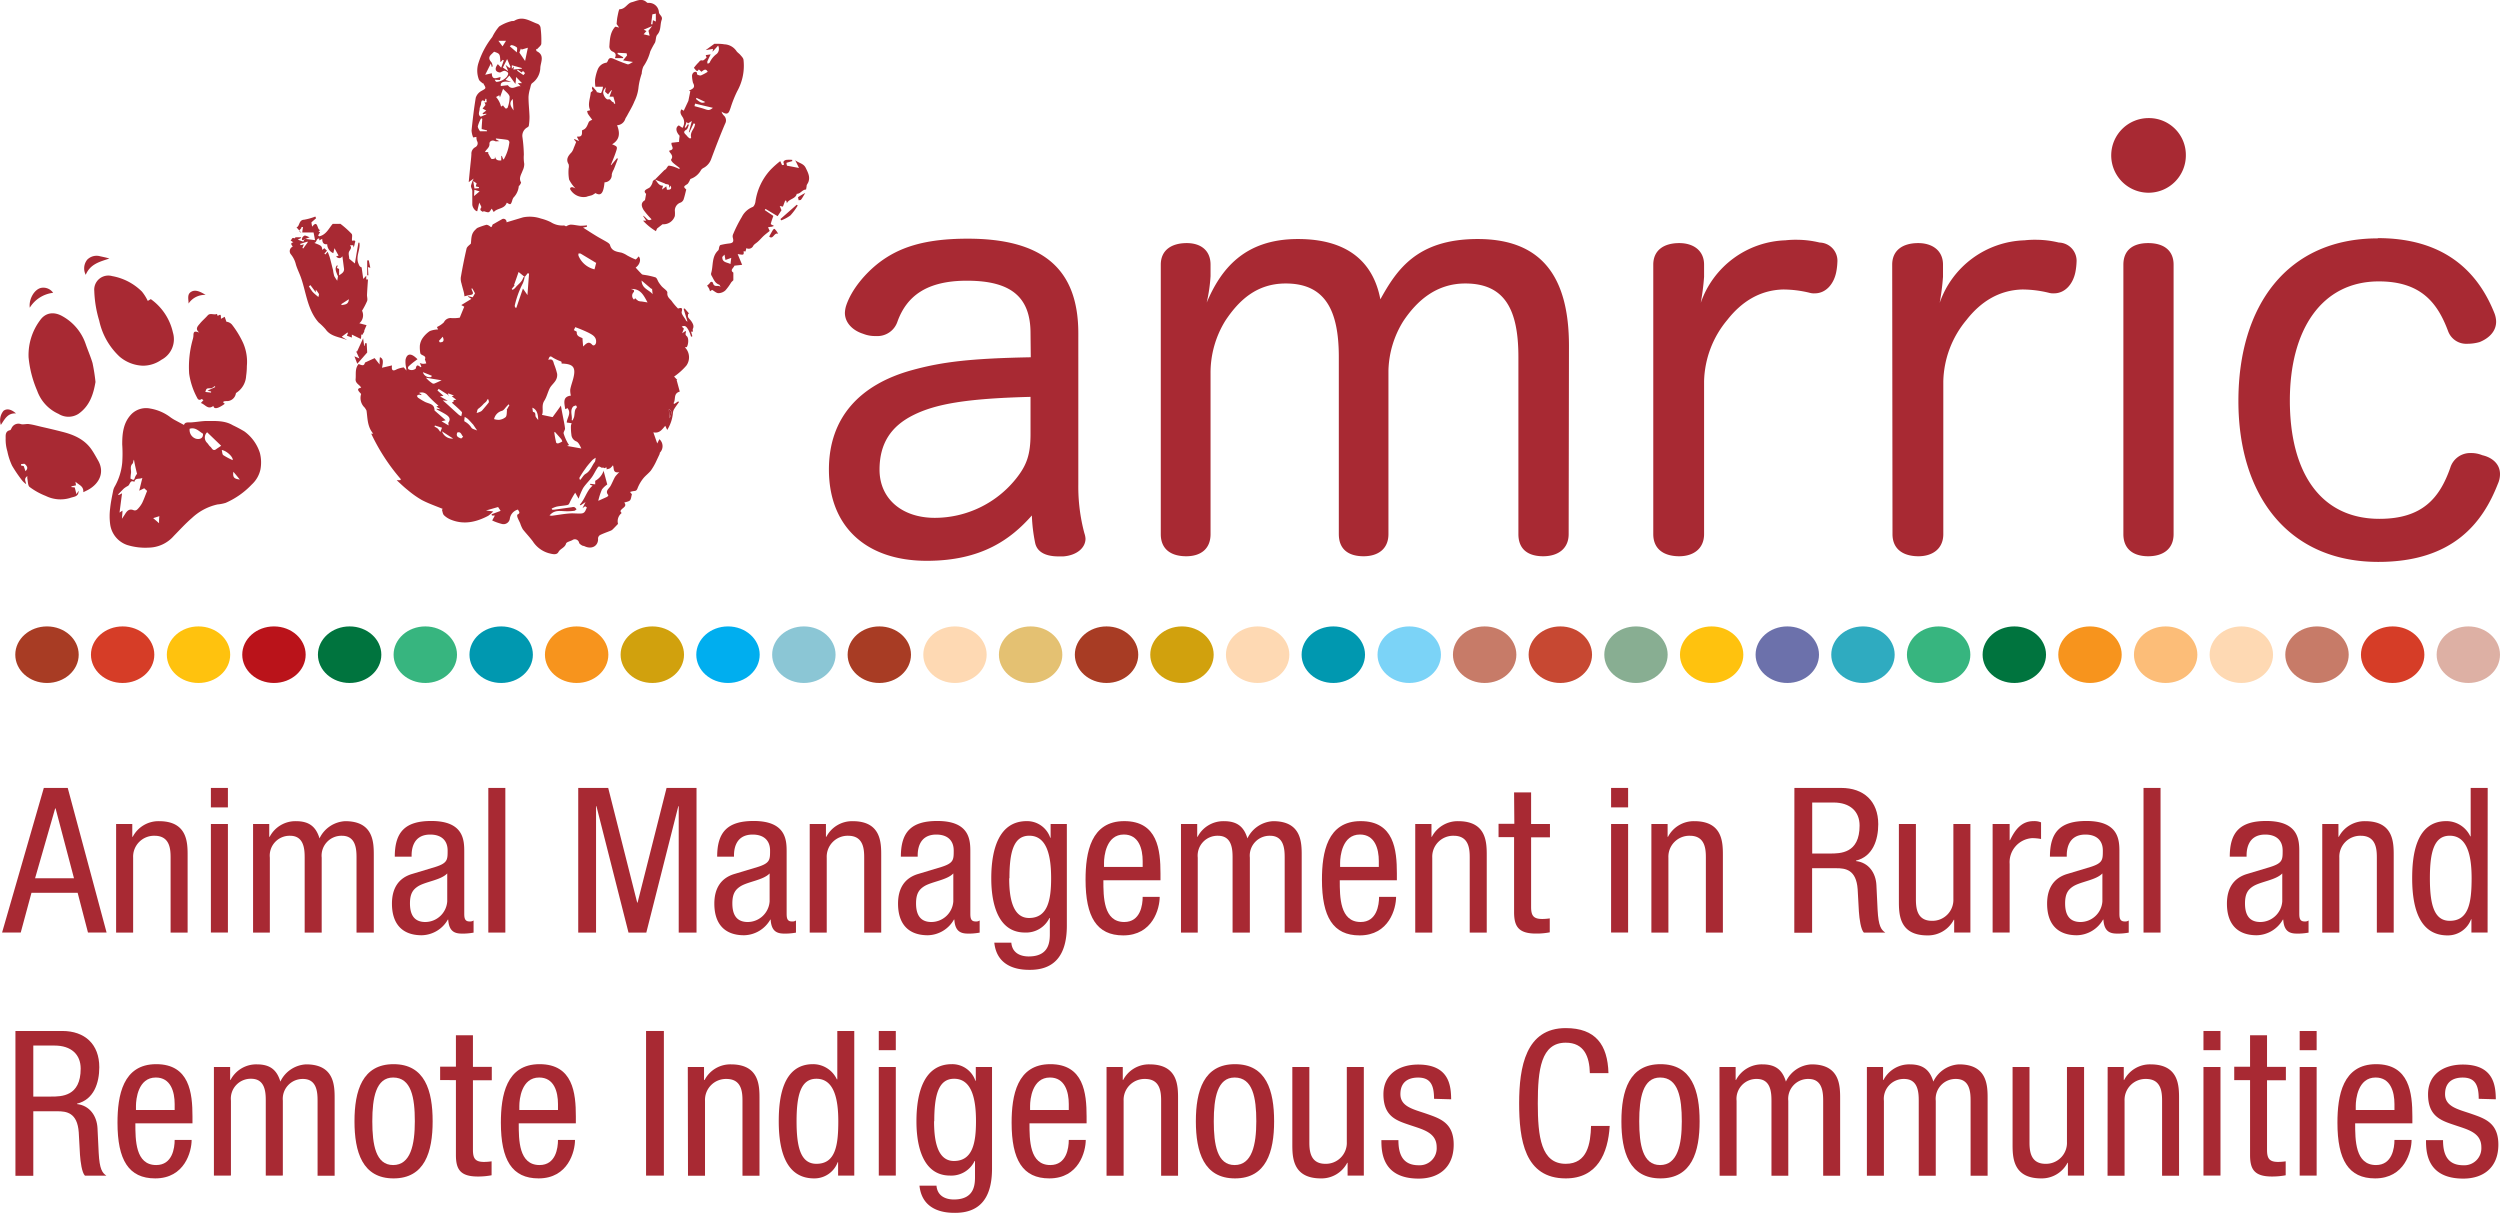 <?xml version="1.0" encoding="UTF-8"?> <svg xmlns="http://www.w3.org/2000/svg" xmlns:xlink="http://www.w3.org/1999/xlink" id="Layer_1" data-name="Layer 1" viewBox="0 0 503.82 244.43"><defs><style>.cls-1{fill:none;}.cls-2{clip-path:url(#clip-path);}.cls-3{fill:#a83c24;}.cls-4{fill:#fed9b3;}.cls-5{fill:#d1a10d;}.cls-6{fill:#2fabc0;}.cls-7{fill:#00743e;}.cls-8{fill:#c74832;}.cls-9{fill:#fcbd78;}.cls-10{fill:#ffc20e;}.cls-11{fill:#7bd3f7;}.cls-12{fill:#8bc6d5;}.cls-13{fill:#0098b0;}.cls-14{fill:#c77b68;}.cls-15{fill:#ddb0a4;}.cls-16{fill:#d63d27;}.cls-17{fill:#00aeef;}.cls-18{fill:#37b57f;}.cls-19{fill:#88ae92;}.cls-20{fill:#e4c172;}.cls-21{fill:#ba131a;}.cls-22{fill:#f7941d;}.cls-23{fill:#6c71ab;}.cls-24{fill:#a82933;}</style><clipPath id="clip-path" transform="translate(-27 -24.36)"><rect class="cls-1" x="27" y="24.36" width="503.82" height="244.42"></rect></clipPath></defs><title>AMRRIC coloured logo</title><g class="cls-2"><path class="cls-3" d="M36.47,162c3.52,0,6.39-2.55,6.39-5.7s-2.87-5.7-6.39-5.7-6.39,2.55-6.39,5.7,2.86,5.7,6.39,5.7" transform="translate(-27 -24.36)"></path><path class="cls-4" d="M280.45,162c3.53,0,6.39-2.55,6.39-5.7s-2.86-5.7-6.39-5.7-6.39,2.55-6.39,5.7,2.86,5.7,6.39,5.7" transform="translate(-27 -24.36)"></path><path class="cls-5" d="M158.46,162c3.53,0,6.39-2.55,6.39-5.7s-2.86-5.7-6.39-5.7-6.39,2.55-6.39,5.7,2.86,5.7,6.39,5.7" transform="translate(-27 -24.36)"></path><path class="cls-6" d="M402.44,162c3.53,0,6.39-2.55,6.39-5.7s-2.86-5.7-6.39-5.7-6.39,2.55-6.39,5.7,2.86,5.7,6.39,5.7" transform="translate(-27 -24.36)"></path><path class="cls-7" d="M97.46,162c3.53,0,6.39-2.55,6.39-5.7s-2.86-5.7-6.39-5.7-6.39,2.55-6.39,5.7,2.86,5.7,6.39,5.7" transform="translate(-27 -24.36)"></path><path class="cls-8" d="M341.45,162c3.53,0,6.39-2.55,6.39-5.7s-2.86-5.7-6.39-5.7-6.39,2.55-6.39,5.7,2.86,5.7,6.39,5.7" transform="translate(-27 -24.36)"></path><path class="cls-4" d="M219.45,162c3.53,0,6.39-2.55,6.39-5.7s-2.86-5.7-6.39-5.7-6.38,2.55-6.38,5.7,2.86,5.7,6.38,5.7" transform="translate(-27 -24.36)"></path><path class="cls-9" d="M463.44,162c3.53,0,6.39-2.55,6.39-5.7s-2.86-5.7-6.39-5.7-6.39,2.55-6.39,5.7,2.86,5.7,6.39,5.7" transform="translate(-27 -24.36)"></path><path class="cls-10" d="M67,162c3.53,0,6.39-2.55,6.39-5.7s-2.86-5.7-6.39-5.7-6.38,2.55-6.38,5.7S63.44,162,67,162" transform="translate(-27 -24.36)"></path><path class="cls-11" d="M311,162c3.53,0,6.39-2.55,6.39-5.7s-2.86-5.7-6.39-5.7-6.39,2.55-6.39,5.7,2.86,5.7,6.39,5.7" transform="translate(-27 -24.36)"></path><path class="cls-12" d="M189,162c3.52,0,6.39-2.55,6.39-5.7s-2.87-5.7-6.39-5.7-6.39,2.55-6.39,5.7,2.86,5.7,6.39,5.7" transform="translate(-27 -24.36)"></path><path class="cls-7" d="M432.94,162c3.53,0,6.39-2.55,6.39-5.7s-2.86-5.7-6.39-5.7-6.39,2.55-6.39,5.7,2.86,5.7,6.39,5.7" transform="translate(-27 -24.36)"></path><path class="cls-13" d="M128,162c3.53,0,6.39-2.55,6.39-5.7s-2.86-5.7-6.39-5.7-6.39,2.55-6.39,5.7,2.86,5.7,6.39,5.7" transform="translate(-27 -24.36)"></path><path class="cls-10" d="M371.94,162c3.53,0,6.39-2.55,6.39-5.7s-2.86-5.7-6.39-5.7-6.38,2.55-6.38,5.7,2.86,5.7,6.38,5.7" transform="translate(-27 -24.36)"></path><path class="cls-3" d="M250,162c3.53,0,6.39-2.55,6.39-5.7s-2.86-5.7-6.39-5.7-6.39,2.55-6.39,5.7,2.86,5.7,6.39,5.7" transform="translate(-27 -24.36)"></path><path class="cls-14" d="M493.94,162c3.53,0,6.39-2.55,6.39-5.7s-2.86-5.7-6.39-5.7-6.39,2.55-6.39,5.7,2.86,5.7,6.39,5.7" transform="translate(-27 -24.36)"></path><path class="cls-15" d="M524.44,162c3.52,0,6.38-2.55,6.38-5.7s-2.86-5.7-6.38-5.7-6.39,2.55-6.39,5.7,2.86,5.7,6.39,5.7" transform="translate(-27 -24.36)"></path><path class="cls-16" d="M51.72,162c3.52,0,6.38-2.55,6.38-5.7s-2.86-5.7-6.38-5.7-6.39,2.55-6.39,5.7,2.86,5.7,6.39,5.7" transform="translate(-27 -24.36)"></path><path class="cls-13" d="M295.7,162c3.53,0,6.39-2.55,6.39-5.7s-2.86-5.7-6.39-5.7-6.39,2.55-6.39,5.7,2.86,5.7,6.39,5.7" transform="translate(-27 -24.36)"></path><path class="cls-17" d="M173.71,162c3.53,0,6.39-2.55,6.39-5.7s-2.86-5.7-6.39-5.7-6.39,2.55-6.39,5.7,2.86,5.7,6.39,5.7" transform="translate(-27 -24.36)"></path><path class="cls-18" d="M417.69,162c3.53,0,6.39-2.55,6.39-5.7s-2.86-5.7-6.39-5.7-6.39,2.55-6.39,5.7,2.86,5.7,6.39,5.7" transform="translate(-27 -24.36)"></path><path class="cls-18" d="M112.71,162c3.53,0,6.39-2.55,6.39-5.7s-2.86-5.7-6.39-5.7-6.39,2.55-6.39,5.7,2.86,5.7,6.39,5.7" transform="translate(-27 -24.36)"></path><path class="cls-19" d="M356.7,162c3.52,0,6.38-2.55,6.38-5.7s-2.86-5.7-6.38-5.7-6.39,2.55-6.39,5.7,2.86,5.7,6.39,5.7" transform="translate(-27 -24.36)"></path><path class="cls-20" d="M234.7,162c3.53,0,6.39-2.55,6.39-5.7s-2.86-5.7-6.39-5.7-6.39,2.55-6.39,5.7,2.87,5.7,6.39,5.7" transform="translate(-27 -24.36)"></path><path class="cls-4" d="M478.69,162c3.53,0,6.39-2.55,6.39-5.7s-2.86-5.7-6.39-5.7-6.39,2.55-6.39,5.7,2.86,5.7,6.39,5.7" transform="translate(-27 -24.36)"></path><path class="cls-21" d="M82.21,162c3.53,0,6.39-2.55,6.39-5.7s-2.86-5.7-6.39-5.7-6.39,2.55-6.39,5.7,2.87,5.7,6.39,5.7" transform="translate(-27 -24.36)"></path><path class="cls-14" d="M326.2,162c3.53,0,6.39-2.55,6.39-5.7s-2.86-5.7-6.39-5.7-6.39,2.55-6.39,5.7,2.86,5.7,6.39,5.7" transform="translate(-27 -24.36)"></path><path class="cls-3" d="M204.21,162c3.52,0,6.38-2.55,6.38-5.7s-2.86-5.7-6.38-5.7-6.39,2.55-6.39,5.7,2.86,5.7,6.39,5.7" transform="translate(-27 -24.36)"></path><path class="cls-22" d="M448.19,162c3.53,0,6.39-2.55,6.39-5.7s-2.86-5.7-6.39-5.7-6.39,2.55-6.39,5.7,2.86,5.7,6.39,5.7" transform="translate(-27 -24.36)"></path><path class="cls-22" d="M143.21,162c3.53,0,6.39-2.55,6.39-5.7s-2.86-5.7-6.39-5.7-6.39,2.55-6.39,5.7,2.86,5.7,6.39,5.7" transform="translate(-27 -24.36)"></path><path class="cls-23" d="M387.19,162c3.53,0,6.39-2.55,6.39-5.7s-2.86-5.7-6.39-5.7-6.39,2.55-6.39,5.7,2.87,5.7,6.39,5.7" transform="translate(-27 -24.36)"></path><path class="cls-5" d="M265.2,162c3.53,0,6.39-2.55,6.39-5.7s-2.86-5.7-6.39-5.7-6.39,2.55-6.39,5.7,2.86,5.7,6.39,5.7" transform="translate(-27 -24.36)"></path><path class="cls-16" d="M509.19,162c3.53,0,6.39-2.55,6.39-5.7s-2.86-5.7-6.39-5.7-6.39,2.55-6.39,5.7,2.86,5.7,6.39,5.7" transform="translate(-27 -24.36)"></path><path class="cls-24" d="M234.68,104.34c-13,.33-19.17,1.45-23.63,3.68s-6.8,5.68-6.8,11c0,5.8,4.46,9.7,11.15,9.7a21,21,0,0,0,16.38-7.92c2.12-2.67,2.9-4.79,2.9-9Zm0-12.82c0-7.36-4-10.59-12.82-10.59-8.13,0-12.15,3.12-14,8.25a4.26,4.26,0,0,1-4.35,2.9,6.43,6.43,0,0,1-2.56-.45c-2.12-.67-3.68-2.23-3.68-4.23a5.6,5.6,0,0,1,.22-1.34c1.12-3.46,4-6.69,6.58-8.7,3.9-3,8.92-4.9,17.94-4.9,14.94,0,22.3,5.91,22.3,19.06V122a36.4,36.4,0,0,0,1.22,9.81,4,4,0,0,1,.23,1.11c0,1.79-1.68,3.35-4.46,3.57h-1c-2.23,0-4.23-.67-4.68-2.68a32.82,32.82,0,0,1-.67-5.57c-4.23,4.79-10.14,9.14-21.17,9.14-12.26,0-19.73-6.91-19.73-18.39,0-10.48,6.24-17.17,16.83-20.06,6.13-1.68,11.92-2.34,23.85-2.57Z" transform="translate(-27 -24.36)"></path><path class="cls-24" d="M343.13,132c0,3-2.23,4.46-5.13,4.46-3.12,0-5-1.45-5-4.46V96.31c0-9.47-2.68-14.82-10.7-14.82-5.91,0-9.81,3.57-12.49,7.58a19.7,19.7,0,0,0-3,10V132c0,3-2.11,4.46-5,4.46-3.12,0-5-1.45-5-4.46V96.31c0-9.47-2.78-14.82-10.7-14.82-5.9,0-9.47,3.45-12.15,7.47a19.94,19.94,0,0,0-3,10.7V132c0,3-2,4.46-4.9,4.46-3.12,0-5.13-1.45-5.13-4.46V77.7c0-2.9,2.12-4.35,5.24-4.35,2.79,0,4.79,1.45,4.79,4.35V80a32,32,0,0,1-.78,5.35c2.79-6.58,7.47-12.82,18.39-12.82,9.81,0,15.16,4.46,16.61,12.15,3.23-5.79,7.25-12.15,19.62-12.15,13.15,0,18.39,7.92,18.39,21.51Z" transform="translate(-27 -24.36)"></path><path class="cls-24" d="M360.18,77.7c0-2.9,2.12-4.35,5.24-4.35,2.79,0,5,1.45,5,4.35v2.45a48.85,48.85,0,0,1-.67,5.24,18.72,18.72,0,0,1,17.05-12.6,19.1,19.1,0,0,1,2.45-.11,19.73,19.73,0,0,1,4.46.56,3.67,3.67,0,0,1,3.57,4,12.61,12.61,0,0,1-.22,1.9c-.45,2.34-2,4.34-4.35,4.34a3.08,3.08,0,0,1-1-.11,22.68,22.68,0,0,0-5.35-.67c-4.8.12-8.47,2.57-11.26,6.13a20,20,0,0,0-4.68,12.38V132c0,3-2.23,4.46-5,4.46-3.12,0-5.24-1.45-5.24-4.46Z" transform="translate(-27 -24.36)"></path><path class="cls-24" d="M408.33,77.7c0-2.9,2.12-4.35,5.24-4.35,2.79,0,5,1.45,5,4.35v2.45a48.85,48.85,0,0,1-.67,5.24A18.72,18.72,0,0,1,435,72.79a19.1,19.1,0,0,1,2.45-.11,19.73,19.73,0,0,1,4.46.56,3.68,3.68,0,0,1,3.57,4,12.61,12.61,0,0,1-.22,1.9c-.45,2.34-2,4.34-4.35,4.34a3.17,3.17,0,0,1-1-.11,22.59,22.59,0,0,0-5.34-.67c-4.8.12-8.48,2.57-11.26,6.13a20,20,0,0,0-4.68,12.38V132c0,3-2.23,4.46-5,4.46-3.12,0-5.24-1.45-5.24-4.46Z" transform="translate(-27 -24.36)"></path><path class="cls-24" d="M454.92,77.7c0-2.9,1.89-4.35,5-4.35s5.12,1.45,5.12,4.35V132c0,3-2.12,4.46-5.12,4.46s-5-1.45-5-4.46Zm12.59-22.07a7.52,7.52,0,1,1-7.46-7.47,7.42,7.42,0,0,1,7.46,7.47" transform="translate(-27 -24.36)"></path><path class="cls-24" d="M506.19,72.35c14.71,0,20.73,8.14,23.52,15.16a4.94,4.94,0,0,1,.33,1.67c0,2.12-1.67,3.45-3.34,4.12a9,9,0,0,1-2.45.34,3.89,3.89,0,0,1-3.9-2.57c-2.12-5.68-5.47-10-13.94-10-11.59,0-17.94,9.81-17.94,24,0,14.6,6.24,23.85,18.06,23.85,8.69,0,12.14-4.24,14.26-10.26a4.19,4.19,0,0,1,4.13-3,5.89,5.89,0,0,1,2.34.44c2,.45,3.56,1.78,3.56,3.79a4.76,4.76,0,0,1-.44,2c-3,7.69-8.92,15.71-24.08,15.71-18.05,0-28.2-13.26-28.2-32.43s9.81-32.77,28.09-32.77" transform="translate(-27 -24.36)"></path></g><path class="cls-24" d="M34.07,201.35h7.84L38.2,187.27h-.08Zm1.76-18.2h4.82l7.83,29.14H44.73l-2.08-8H33.34l-2.16,8H27.42Z" transform="translate(-27 -24.36)"></path><g class="cls-2"><path class="cls-24" d="M50.4,190.42h3.26V193h.09a5.84,5.84,0,0,1,5.3-3.15c5.76,0,5.76,4.37,5.76,6.94v15.51H61.38v-15.1c0-1.67-.12-4.41-3.23-4.41a4.22,4.22,0,0,0-4.32,4.41v15.1H50.4Z" transform="translate(-27 -24.36)"></path></g><path class="cls-24" d="M69.5,190.42h3.43v21.87H69.5Zm0-7.27h3.43v3.92H69.5Z" transform="translate(-27 -24.36)"></path><g class="cls-2"><path class="cls-24" d="M78,190.42h3.26V193h.09a5.84,5.84,0,0,1,5.3-3.15c2.53,0,4,1,4.74,3.47a6.07,6.07,0,0,1,5.18-3.47c5.76,0,5.76,4.37,5.76,6.94v15.51H98.85v-15.1c0-1.67-.12-4.41-2.94-4.41a4,4,0,0,0-4.08,4.41v15.1H88.4v-15.1c0-1.67-.12-4.41-2.94-4.41a4,4,0,0,0-4.08,4.41v15.1H78Z" transform="translate(-27 -24.36)"></path><path class="cls-24" d="M117.13,200.38c-1.26,1.34-4.29,1.63-5.84,2.57-1.1.69-1.67,1.55-1.67,3.47,0,2.2.78,3.75,3.1,3.75a4.46,4.46,0,0,0,4.41-4.16ZM106.56,197c0-5,2.12-7.19,7.35-7.19,6.65,0,6.65,4,6.65,6.29v12.21c0,.89,0,1.75,1.06,1.75a1.27,1.27,0,0,0,.82-.2v2.45a12.89,12.89,0,0,1-2,.2c-1.31,0-2.94,0-3.11-2.82h-.08a6.19,6.19,0,0,1-5.26,3.15c-4.08,0-6-2.45-6-6.37,0-3.06,1.3-5.19,4.12-6l4.61-1.39c2.49-.78,2.49-1.47,2.49-3.31,0-2-1.22-3.22-3.51-3.22-3.75,0-3.75,3.51-3.75,4.28V197Z" transform="translate(-27 -24.36)"></path></g><rect class="cls-24" x="98.41" y="158.79" width="3.43" height="29.15"></rect><polygon class="cls-24" points="116.53 158.79 122.57 158.79 128.41 181.9 128.49 181.9 134.33 158.79 140.37 158.79 140.37 187.94 136.78 187.94 136.78 162.47 136.7 162.47 130.25 187.94 126.66 187.94 120.2 162.47 120.12 162.47 120.12 187.94 116.53 187.94 116.53 158.79"></polygon><g class="cls-2"><path class="cls-24" d="M182.1,200.38c-1.26,1.34-4.28,1.63-5.83,2.57-1.1.69-1.68,1.55-1.68,3.47,0,2.2.78,3.75,3.11,3.75a4.45,4.45,0,0,0,4.4-4.16ZM171.53,197c0-5,2.13-7.19,7.35-7.19,6.65,0,6.65,4,6.65,6.29v12.21c0,.89,0,1.75,1.06,1.75a1.25,1.25,0,0,0,.82-.2v2.45a12.6,12.6,0,0,1-2,.2c-1.31,0-2.94,0-3.1-2.82h-.08a6.22,6.22,0,0,1-5.27,3.15c-4.08,0-6-2.45-6-6.37,0-3.06,1.31-5.19,4.12-6l4.62-1.39c2.49-.78,2.49-1.47,2.49-3.31,0-2-1.23-3.22-3.51-3.22-3.76,0-3.76,3.51-3.76,4.28V197Z" transform="translate(-27 -24.36)"></path><path class="cls-24" d="M190.18,190.42h3.27V193h.08a5.85,5.85,0,0,1,5.31-3.15c5.75,0,5.75,4.37,5.75,6.94v15.51h-3.43v-15.1c0-1.67-.12-4.41-3.22-4.41a4.22,4.22,0,0,0-4.33,4.41v15.1h-3.43Z" transform="translate(-27 -24.36)"></path><path class="cls-24" d="M219.12,200.38c-1.26,1.34-4.28,1.63-5.84,2.57-1.1.69-1.67,1.55-1.67,3.47,0,2.2.78,3.75,3.1,3.75a4.46,4.46,0,0,0,4.41-4.16ZM208.55,197c0-5,2.12-7.19,7.35-7.19,6.65,0,6.65,4,6.65,6.29v12.21c0,.89,0,1.75,1.06,1.75a1.25,1.25,0,0,0,.82-.2v2.45a12.74,12.74,0,0,1-2,.2c-1.31,0-2.94,0-3.1-2.82h-.09a6.19,6.19,0,0,1-5.26,3.15c-4.08,0-6-2.45-6-6.37,0-3.06,1.3-5.19,4.12-6l4.61-1.39c2.49-.78,2.49-1.47,2.49-3.31,0-2-1.22-3.22-3.51-3.22-3.75,0-3.75,3.51-3.75,4.28V197Z" transform="translate(-27 -24.36)"></path><path class="cls-24" d="M230.38,201.36c0,3.55.54,8,4,8,3.72,0,4.45-3.52,4.45-8,0-4.25-.73-8.58-4.4-8.58-3.19,0-4,3.35-4,8.58M242,210.91c0,6.53-3,8.9-7.43,8.9-1.35,0-6.61,0-7.19-5.47h3.43c.17,2,1.72,2.77,3.51,2.77,4.41,0,4.25-3.39,4.25-4.9v-2.85h-.08a5.21,5.21,0,0,1-4.94,2.93c-6.37,0-6.78-8-6.78-10.93,0-5.92,1.59-11.52,7.15-11.52a4.93,4.93,0,0,1,4.73,3.35h.08v-2.77H242Z" transform="translate(-27 -24.36)"></path><path class="cls-24" d="M257.28,199.07v-1.18c0-2.45-.77-5.35-3.79-5.35-3.6,0-4,4.41-4,5.71v.82Zm-7.92,2.69c0,3.35,0,8.41,4.21,8.41,3.26,0,3.71-3.43,3.71-5.06h3.43c0,2.33-1.39,7.76-7.35,7.76-5.34,0-7.59-3.72-7.59-11.23,0-5.47,1.06-11.8,7.8-11.8s7.3,5.84,7.3,10.54v1.38Z" transform="translate(-27 -24.36)"></path><path class="cls-24" d="M265,190.42h3.27V193h.08a5.85,5.85,0,0,1,5.31-3.15c2.53,0,4,1,4.73,3.47a6.08,6.08,0,0,1,5.19-3.47c5.75,0,5.75,4.37,5.75,6.94v15.51h-3.43v-15.1c0-1.67-.12-4.41-2.94-4.41a4,4,0,0,0-4.08,4.41v15.1H275.4v-15.1c0-1.67-.12-4.41-2.94-4.41a4,4,0,0,0-4.08,4.41v15.1H265Z" transform="translate(-27 -24.36)"></path><path class="cls-24" d="M304.87,199.07v-1.18c0-2.45-.78-5.35-3.8-5.35-3.59,0-4,4.41-4,5.71v.82ZM297,201.76c0,3.35,0,8.41,4.21,8.41,3.26,0,3.71-3.43,3.71-5.06h3.43c0,2.33-1.39,7.76-7.35,7.76-5.34,0-7.59-3.72-7.59-11.23,0-5.47,1.06-11.8,7.8-11.8s7.3,5.84,7.3,10.54v1.38Z" transform="translate(-27 -24.36)"></path><path class="cls-24" d="M312.21,190.42h3.27V193h.08a5.86,5.86,0,0,1,5.31-3.15c5.75,0,5.75,4.37,5.75,6.94v15.51h-3.43v-15.1c0-1.67-.12-4.41-3.22-4.41a4.22,4.22,0,0,0-4.33,4.41v15.1h-3.43Z" transform="translate(-27 -24.36)"></path><path class="cls-24" d="M332.13,184.05h3.43v6.37h3.8v2.69h-3.8v14c0,1.76.45,2.45,2.25,2.45a10.85,10.85,0,0,0,1.51-.12v2.81a13.69,13.69,0,0,1-2.78.25c-3.55,0-4.41-1.47-4.41-4.33v-15.1H329v-2.69h3.18Z" transform="translate(-27 -24.36)"></path></g><path class="cls-24" d="M351.68,190.42h3.43v21.87h-3.43Zm0-7.27h3.43v3.92h-3.43Z" transform="translate(-27 -24.36)"></path><g class="cls-2"><path class="cls-24" d="M359.8,190.42h3.27V193h.08a5.85,5.85,0,0,1,5.31-3.15c5.75,0,5.75,4.37,5.75,6.94v15.51h-3.43v-15.1c0-1.67-.12-4.41-3.22-4.41a4.22,4.22,0,0,0-4.33,4.41v15.1H359.8Z" transform="translate(-27 -24.36)"></path><path class="cls-24" d="M392.21,196.37h3.55c2.12,0,6,0,6-5.63,0-2.86-1.92-4.65-5.26-4.65h-4.29Zm-3.59-13.22h9.43c4.57,0,7.47,2.69,7.47,7.31,0,3.18-1.11,6.53-4.49,7.34v.09c2.53.28,4,2.36,4.12,4.85l.24,5c.17,3.23.7,4,1.56,4.57h-4.33c-.61-.61-.9-2.77-1-4.2l-.25-4.53c-.28-4-2.49-4.25-4.32-4.25h-4.86v13h-3.59Z" transform="translate(-27 -24.36)"></path><path class="cls-24" d="M424.09,212.29h-3.27v-2.57h-.08a5.86,5.86,0,0,1-5.31,3.15c-5.75,0-5.75-4.37-5.75-6.94V190.42h3.43v15.1c0,1.67.12,4.41,3.22,4.41a4.22,4.22,0,0,0,4.33-4.41v-15.1h3.43Z" transform="translate(-27 -24.36)"></path><path class="cls-24" d="M428.57,190.42H432v3.26h.08c1-2.08,2.29-3.84,4.74-3.84a3.55,3.55,0,0,1,1.51.25v3.35a9.32,9.32,0,0,0-1.84-.17,4.86,4.86,0,0,0-4.49,5.19v13.83h-3.43Z" transform="translate(-27 -24.36)"></path><path class="cls-24" d="M450.69,200.38c-1.26,1.34-4.28,1.63-5.83,2.57-1.1.69-1.68,1.55-1.68,3.47,0,2.2.78,3.75,3.11,3.75a4.45,4.45,0,0,0,4.4-4.16ZM440.12,197c0-5,2.13-7.19,7.35-7.19,6.65,0,6.65,4,6.65,6.29v12.21c0,.89,0,1.75,1.07,1.75a1.24,1.24,0,0,0,.81-.2v2.45a12.6,12.6,0,0,1-2,.2c-1.3,0-2.94,0-3.1-2.82h-.08a6.21,6.21,0,0,1-5.27,3.15c-4.08,0-6-2.45-6-6.37,0-3.06,1.31-5.19,4.12-6l4.62-1.39c2.49-.78,2.49-1.47,2.49-3.31,0-2-1.23-3.22-3.51-3.22-3.76,0-3.76,3.51-3.76,4.28V197Z" transform="translate(-27 -24.36)"></path></g><rect class="cls-24" x="431.98" y="158.79" width="3.43" height="29.15"></rect><g class="cls-2"><path class="cls-24" d="M486.94,200.38c-1.27,1.34-4.29,1.63-5.84,2.57-1.1.69-1.67,1.55-1.67,3.47,0,2.2.77,3.75,3.1,3.75a4.46,4.46,0,0,0,4.41-4.16ZM476.36,197c0-5,2.13-7.19,7.35-7.19,6.66,0,6.66,4,6.66,6.29v12.21c0,.89,0,1.75,1.06,1.75a1.22,1.22,0,0,0,.81-.2v2.45a12.6,12.6,0,0,1-2,.2c-1.3,0-2.94,0-3.1-2.82h-.08a6.21,6.21,0,0,1-5.27,3.15c-4.08,0-6-2.45-6-6.37,0-3.06,1.31-5.19,4.13-6l4.61-1.39c2.49-.78,2.49-1.47,2.49-3.31,0-2-1.23-3.22-3.51-3.22-3.76,0-3.76,3.51-3.76,4.28V197Z" transform="translate(-27 -24.36)"></path><path class="cls-24" d="M495,190.42h3.26V193h.08a5.86,5.86,0,0,1,5.31-3.15c5.75,0,5.75,4.37,5.75,6.94v15.51H506v-15.1c0-1.67-.13-4.41-3.23-4.41a4.22,4.22,0,0,0-4.33,4.41v15.1H495Z" transform="translate(-27 -24.36)"></path><path class="cls-24" d="M520.69,209.93c3.79,0,4.41-3.6,4.41-8.58,0-4.24-.74-8.57-4.41-8.57-3.19,0-4,3.35-4,8.57s.81,8.58,4,8.58m7.63,2.36h-3.26V209.6H525a5,5,0,0,1-4.74,3.27c-5.18,0-7.14-4.62-7.14-11.52,0-4.57.73-11.51,6.89-11.51a5.32,5.32,0,0,1,4.82,3.06h.08v-9.75h3.43Z" transform="translate(-27 -24.36)"></path><path class="cls-24" d="M33.71,245.35h3.55c2.12,0,6,0,6-5.63,0-2.86-1.92-4.65-5.27-4.65H33.71Zm-3.6-13.22h9.43c4.58,0,7.47,2.69,7.47,7.3,0,3.19-1.1,6.53-4.49,7.35v.08c2.54.29,4,2.37,4.13,4.86l.24,5c.17,3.22.7,4,1.55,4.57H44.12c-.62-.61-.9-2.77-1-4.2l-.25-4.53c-.28-4-2.49-4.25-4.33-4.25H33.71v13h-3.6Z" transform="translate(-27 -24.36)"></path><path class="cls-24" d="M62.2,248.05v-1.19c0-2.45-.78-5.35-3.8-5.35-3.59,0-4,4.41-4,5.72v.82Zm-7.92,2.69c0,3.35,0,8.41,4.2,8.41,3.27,0,3.72-3.43,3.72-5.06h3.42c0,2.32-1.38,7.75-7.34,7.75-5.35,0-7.6-3.71-7.6-11.22,0-5.47,1.07-11.8,7.8-11.8s7.31,5.84,7.31,10.53v1.39Z" transform="translate(-27 -24.36)"></path><path class="cls-24" d="M70.11,239.39h3.27V242h.08a5.84,5.84,0,0,1,5.31-3.14c2.53,0,4,1,4.73,3.47a6.08,6.08,0,0,1,5.19-3.47c5.75,0,5.75,4.37,5.75,6.94v15.51H91v-15.1c0-1.68-.12-4.41-2.94-4.41A4,4,0,0,0,84,246.17v15.1H80.56v-15.1c0-1.68-.12-4.41-2.94-4.41a4,4,0,0,0-4.08,4.41v15.1H70.11Z" transform="translate(-27 -24.36)"></path><path class="cls-24" d="M110.6,250.33c0-4.73-.69-8.82-4.37-8.82-3.47,0-4.2,4.09-4.2,8.82s.69,8.82,4.2,8.82,4.37-4.08,4.37-8.82m-4.29-11.51c6.33,0,7.88,5.35,7.88,11.51s-1.59,11.51-7.88,11.51-7.87-5.34-7.87-11.51,1.59-11.51,7.87-11.51" transform="translate(-27 -24.36)"></path><path class="cls-24" d="M118.88,233h3.43v6.37h3.8v2.7h-3.8v14c0,1.75.45,2.45,2.25,2.45a10.85,10.85,0,0,0,1.51-.12v2.81a14.49,14.49,0,0,1-2.78.25c-3.55,0-4.41-1.47-4.41-4.33v-15.1H115.7v-2.7h3.18Z" transform="translate(-27 -24.36)"></path><path class="cls-24" d="M139.45,248.05v-1.19c0-2.45-.77-5.35-3.79-5.35-3.59,0-4,4.41-4,5.72v.82Zm-7.91,2.69c0,3.35,0,8.41,4.2,8.41,3.27,0,3.71-3.43,3.71-5.06h3.43c0,2.32-1.38,7.75-7.34,7.75-5.35,0-7.6-3.71-7.6-11.22,0-5.47,1.06-11.8,7.8-11.8s7.31,5.84,7.31,10.53v1.39Z" transform="translate(-27 -24.36)"></path></g><rect class="cls-24" x="130.2" y="207.77" width="3.59" height="29.15"></rect><g class="cls-2"><path class="cls-24" d="M165.61,239.39h3.27V242H169a5.84,5.84,0,0,1,5.31-3.14c5.75,0,5.75,4.37,5.75,6.94v15.51h-3.43v-15.1c0-1.68-.12-4.41-3.22-4.41a4.22,4.22,0,0,0-4.33,4.41v15.1h-3.43Z" transform="translate(-27 -24.36)"></path><path class="cls-24" d="M191.53,258.9c3.8,0,4.41-3.59,4.41-8.57,0-4.24-.74-8.57-4.41-8.57-3.18,0-4,3.35-4,8.57s.82,8.57,4,8.57m7.63,2.37H195.9v-2.69h-.08a5,5,0,0,1-4.74,3.26c-5.18,0-7.14-4.61-7.14-11.51,0-4.57.73-11.51,6.9-11.51a5.29,5.29,0,0,1,4.81,3.06h.09v-9.75h3.42Z" transform="translate(-27 -24.36)"></path></g><path class="cls-24" d="M204.1,239.39h3.43v21.88H204.1Zm0-7.26h3.43V236H204.1Z" transform="translate(-27 -24.36)"></path><g class="cls-2"><path class="cls-24" d="M215.24,250.33c0,3.55.53,8,4,8,3.72,0,4.45-3.51,4.45-8,0-4.24-.73-8.57-4.41-8.57-3.18,0-4,3.35-4,8.57m11.64,9.55c0,6.54-3,8.9-7.43,8.9-1.35,0-6.62,0-7.19-5.47h3.43c.16,2,1.72,2.78,3.51,2.78,4.41,0,4.25-3.39,4.25-4.9v-2.86h-.08a5.2,5.2,0,0,1-4.94,2.94c-6.37,0-6.78-8-6.78-10.94,0-5.92,1.59-11.51,7.14-11.51a4.92,4.92,0,0,1,4.74,3.35h.08v-2.78h3.27Z" transform="translate(-27 -24.36)"></path><path class="cls-24" d="M242.39,248.05v-1.19c0-2.45-.78-5.35-3.8-5.35-3.59,0-4,4.41-4,5.72v.82Zm-7.92,2.69c0,3.35,0,8.41,4.2,8.41,3.27,0,3.72-3.43,3.72-5.06h3.42c0,2.32-1.38,7.75-7.34,7.75-5.35,0-7.6-3.71-7.6-11.22,0-5.47,1.07-11.8,7.8-11.8s7.31,5.84,7.31,10.53v1.39Z" transform="translate(-27 -24.36)"></path><path class="cls-24" d="M250,239.39h3.27V242h.08a5.85,5.85,0,0,1,5.31-3.14c5.75,0,5.75,4.37,5.75,6.94v15.51H261v-15.1c0-1.68-.13-4.41-3.23-4.41a4.22,4.22,0,0,0-4.33,4.41v15.1H250Z" transform="translate(-27 -24.36)"></path><path class="cls-24" d="M280.18,250.33c0-4.73-.7-8.82-4.37-8.82-3.47,0-4.2,4.09-4.2,8.82s.69,8.82,4.2,8.82,4.37-4.08,4.37-8.82m-4.29-11.51c6.33,0,7.88,5.35,7.88,11.51s-1.59,11.51-7.88,11.51S268,256.5,268,250.33s1.6-11.51,7.88-11.51" transform="translate(-27 -24.36)"></path><path class="cls-24" d="M301.85,261.27h-3.27V258.7h-.08a5.83,5.83,0,0,1-5.3,3.14c-5.76,0-5.76-4.37-5.76-6.94V239.39h3.43v15.1c0,1.68.12,4.41,3.22,4.41a4.22,4.22,0,0,0,4.33-4.41v-15.1h3.43Z" transform="translate(-27 -24.36)"></path><path class="cls-24" d="M316,245.8c0-2.78-.73-4.28-3.22-4.28-1.11,0-3.56.28-3.56,3.34,0,2.57,2.7,3.06,5.39,4s5.35,1.84,5.35,6.17c0,4.61-3,6.85-7.06,6.85-7.43,0-7.51-5.51-7.51-7.75h3.43c0,2.65.73,5.06,4.08,5.06a3.43,3.43,0,0,0,3.63-3.63c0-2.94-2.69-3.55-5.35-4.45s-5.38-1.68-5.38-6.21c0-4.08,3.18-6,7-6,6.36,0,6.61,4.41,6.65,7Z" transform="translate(-27 -24.36)"></path><path class="cls-24" d="M351.4,251.27c-.33,5.51-2.49,10.57-8.86,10.57-8.29,0-9.39-7.79-9.39-15.14s1.35-15.15,9.39-15.15c6,0,8.45,3.35,8.61,9.07H347.4c-.08-3.31-1.14-6.13-4.86-6.13-5,0-5.63,5.47-5.63,12.21s.65,12.2,5.63,12.2c4.37,0,5-4.08,5.1-7.63Z" transform="translate(-27 -24.36)"></path><path class="cls-24" d="M365.93,250.33c0-4.73-.7-8.82-4.37-8.82-3.47,0-4.21,4.09-4.21,8.82s.7,8.82,4.21,8.82,4.37-4.08,4.37-8.82m-4.29-11.51c6.33,0,7.88,5.35,7.88,11.51s-1.59,11.51-7.88,11.51-7.88-5.34-7.88-11.51,1.59-11.51,7.88-11.51" transform="translate(-27 -24.36)"></path><path class="cls-24" d="M373.52,239.39h3.26V242h.08a5.85,5.85,0,0,1,5.31-3.14c2.53,0,4,1,4.74,3.47a6,6,0,0,1,5.18-3.47c5.75,0,5.75,4.37,5.75,6.94v15.51h-3.42v-15.1c0-1.68-.13-4.41-2.94-4.41a4,4,0,0,0-4.09,4.41v15.1H384v-15.1c0-1.68-.13-4.41-2.94-4.41a4,4,0,0,0-4.09,4.41v15.1h-3.42Z" transform="translate(-27 -24.36)"></path><path class="cls-24" d="M403.23,239.39h3.26V242h.09a5.83,5.83,0,0,1,5.3-3.14c2.53,0,4,1,4.74,3.47a6.07,6.07,0,0,1,5.18-3.47c5.76,0,5.76,4.37,5.76,6.94v15.51h-3.43v-15.1c0-1.68-.12-4.41-2.94-4.41a4,4,0,0,0-4.08,4.41v15.1h-3.43v-15.1c0-1.68-.12-4.41-2.94-4.41a4,4,0,0,0-4.08,4.41v15.1h-3.43Z" transform="translate(-27 -24.36)"></path><path class="cls-24" d="M447,261.27h-3.26V258.7h-.08a5.85,5.85,0,0,1-5.31,3.14c-5.76,0-5.76-4.37-5.76-6.94V239.39H436v15.1c0,1.68.12,4.41,3.23,4.41a4.22,4.22,0,0,0,4.32-4.41v-15.1H447Z" transform="translate(-27 -24.36)"></path><path class="cls-24" d="M451.75,239.39H455V242h.08a5.85,5.85,0,0,1,5.31-3.14c5.75,0,5.75,4.37,5.75,6.94v15.51h-3.42v-15.1c0-1.68-.13-4.41-3.23-4.41a4.22,4.22,0,0,0-4.33,4.41v15.1h-3.43Z" transform="translate(-27 -24.36)"></path></g><path class="cls-24" d="M471.06,239.39h3.43v21.88h-3.43Zm0-7.26h3.43V236h-3.43Z" transform="translate(-27 -24.36)"></path><g class="cls-2"><path class="cls-24" d="M480.45,233h3.42v6.37h3.8v2.7h-3.8v14c0,1.75.45,2.45,2.25,2.45a10.85,10.85,0,0,0,1.51-.12v2.81a14.45,14.45,0,0,1-2.77.25c-3.56,0-4.41-1.47-4.41-4.33v-15.1h-3.19v-2.7h3.19Z" transform="translate(-27 -24.36)"></path></g><path class="cls-24" d="M490.45,239.39h3.42v21.88h-3.42Zm0-7.26h3.42V236h-3.42Z" transform="translate(-27 -24.36)"></path><g class="cls-2"><path class="cls-24" d="M509.55,248.05v-1.19c0-2.45-.78-5.35-3.8-5.35-3.59,0-4,4.41-4,5.72v.82Zm-7.92,2.69c0,3.35,0,8.41,4.2,8.41,3.27,0,3.72-3.43,3.72-5.06H513c0,2.32-1.39,7.75-7.35,7.75-5.35,0-7.59-3.71-7.59-11.22,0-5.47,1.06-11.8,7.79-11.8s7.31,5.84,7.31,10.53v1.39Z" transform="translate(-27 -24.36)"></path><path class="cls-24" d="M526.53,245.8c0-2.78-.74-4.28-3.23-4.28-1.1,0-3.55.28-3.55,3.34,0,2.57,2.69,3.06,5.39,4s5.35,1.84,5.35,6.17c0,4.61-3,6.85-7.07,6.85-7.43,0-7.51-5.51-7.51-7.75h3.43c0,2.65.74,5.06,4.08,5.06a3.43,3.43,0,0,0,3.64-3.63c0-2.94-2.7-3.55-5.35-4.45s-5.39-1.68-5.39-6.21c0-4.08,3.18-6,7-6,6.37,0,6.61,4.41,6.66,7Z" transform="translate(-27 -24.36)"></path><path class="cls-24" d="M161.8,106.86c0,.54.08,1.07.13,1.8.55-1.06.47-1.62-.13-1.8M115.45,93.07l.2.29c.33-.06.75,0,.74-.58a2.26,2.26,0,0,0-.17-.56l-.77.85m.63,17.49-1.43-.45-.09.23a3.59,3.59,0,0,1,.66.39,4.09,4.09,0,0,1,.51.7c.12-.29.23-.56.35-.87m-3.86-11.22a1.4,1.4,0,0,0,1.69,1l.11-.26-1.8-.72m6.1,13.38-2.25-1.46a2.16,2.16,0,0,0,2.25,1.46m.84-1.22c-.35.83.26,1,.76,1.21.08,0,.27-.23.42-.36-.36-.33-.41-1.1-1.18-.85m15.12-5c.07.38.08.84.16.85.65.12.34.69.54,1s.32.43.48.64c0-1.36-.37-2.18-1.18-2.49M116,101l-3.16-.52a5.79,5.79,0,0,0,1.34,1.16.55.55,0,0,0,.4,0c.46-.19.91-.41,1.42-.64m22.84,10.39s-.15.08-.13.18a19.2,19.2,0,0,0,.38,2c0,.08.27.18.38.15a3.57,3.57,0,0,0,.84-.39,1.3,1.3,0,0,0-.21-.48c-.39-.47-.8-.91-1.26-1.44m19.57-28.94-.11.13-2-1.7c.06,1.66,1.51,1.84,2.22,2.75l-.12-1.18m-36.11,27.39c-.26-.28-.61-.69-1-1.07a4.26,4.26,0,0,0-.65-.42c0,.32-.16.85,0,.93a3.54,3.54,0,0,1,1.35,1.23c.17.3.72.38,1.18.59-.26-.37-.5-.73-.86-1.26m19.87-.84.19.08a3.9,3.9,0,0,0,.32-.69c.15-.6.06-1.39.42-1.76s-.06-.42,0-.61c-.22.1-.53.14-.66.32-.63.83-.07,1.78-.24,2.66m-17.72-3.3a6.62,6.62,0,0,1-1,.94c-.4.24-.28.64-.45.94a5.73,5.73,0,0,0,.82-.3,1.13,1.13,0,0,0,.38-.31c.43-.5.86-1,1.25-1.51.08-.12,0-.37-.06-.56s-.19-.09-.2-.07a3,3,0,0,1-.24.43,5.37,5.37,0,0,1-.51.44m22.71,10.81a4.86,4.86,0,0,0-.82.55c-.49.56-1,1.12-1.4,1.72a18.5,18.5,0,0,0-1.19,1.83c-.06.1.06.3.1.45A.63.63,0,0,0,144,121c.34-.38.6-.9,1-1.14,1-.56,1.24-1.61,1.87-2.41.12-.15.1-.42.19-.88m-20.49-7.75a3,3,0,0,0,1,.15,2.45,2.45,0,0,0,1.34-.56c.27-.33.19-.93.27-1.41l-.09,0,.57-1-.2-.15a3.34,3.34,0,0,1-.35.4c-.31.32-.57.79-.94.9a2.21,2.21,0,0,0-1.6,1.68m27.57-26.23a2,2,0,0,1,.59.23.4.4,0,0,1,0,.38,1,1,0,0,0,.05,1.53l.22-.29a3.42,3.42,0,0,0,.64.55,2.35,2.35,0,0,0,.71.12l1.15.19c-.78-1.42-1.4-2.83-3.4-2.71m-7-5.28L144,75.46a1.14,1.14,0,0,0-.42,0,1.23,1.23,0,0,0,0,.43,4.63,4.63,0,0,0,3.23,2.75c.14-.52.25-1,.35-1.33m-2.64,16.88c.65-.63,1.12-1.15,1.83-.35.29.32.74,0,.78-.51.09-1.09-.75-1.5-1.47-1.89a28.32,28.32,0,0,0-2.73-1.15c-.11.25-.22.47-.28.6.26.16.6.28.59.37-.09.91.71,1,1.16,1.27,0,.53.07,1,.12,1.66m-32.61,9.67a.78.78,0,0,0,0,.14,1.47,1.47,0,0,0-.48-.1,1.34,1.34,0,0,0-.42.23c.09.13.14.31.26.39a13.52,13.52,0,0,0,1.41.85c.8.38,1.91.39,1.88,1.68,0,0,.07.09.11.12l2.15,1.89-.84.2,1.42.84c0-.31-.12-.51,0-.61.51-.8,0-1.26-.59-1.63s-1.21-.67-1.82-1l0-.13.78.11-.83-.55.43-.17a24.77,24.77,0,0,1-2.22-2.12,1.49,1.49,0,0,0-1.7-.45l.51.31m36.67,15.34c.25.92.46,1.71.75,2.8a4.31,4.31,0,0,0-1.07,1,12.87,12.87,0,0,0-.74,2.29l1.82-.82s.24-.28.21-.32c-.73-.83.1-1.26.43-1.84s.59-1.27.94-1.88a7,7,0,0,1,.84-.91c-1.41.25-1-.81-1.29-1.39a3.44,3.44,0,0,1-.58.61,2.73,2.73,0,0,1-.72.2c.21-.74-.37-.1-.51-.27s-.34,0-.47-.06c-.56-.31-.59-.34-.86.07-.4.61-.7,1.28-1.12,1.87-.54.75-1.25,1.4-1.75,2.18a13.25,13.25,0,0,0-.9,2.13l-.69-1.21a18.84,18.84,0,0,0-1,1.75c-.31.68-.26.7-1,.81s-1.2.13-1.79.26a5.88,5.88,0,0,0-.95.38l.08.22a2.42,2.42,0,0,0,.47,0l3.53-.49a.86.86,0,0,1,.53,0c.17.08.28.27.41.41-.15.11-.3.29-.47.31a9.88,9.88,0,0,1-1.54.09c-1.08,0-2.2-.31-3.14.54l-.31.28a1.29,1.29,0,0,0,.46.09c1.18-.15,2.35-.37,3.54-.46.79-.07,1.6.05,2.4,0s.85-.69,1.13-1.18c0,0-.23-.25-.34-.24s-.28.17-.53.34c.21-.44.37-.75.6-1.22l-1,.66-.15-.14c1.07-1.15,1.37-2.81,2.58-3.82l-.53-.21.05-.17,1,.11v-.71a3.6,3.6,0,0,0,1.73-2.15m-10.28-10.73c.41-.58,1-1.35,1.64-2.28.14.8.24,1.36.35,1.91.17.91.38,1.8.48,2.71,0,.33-.35.71-.28,1a9.36,9.36,0,0,0,.71,1.71,4.78,4.78,0,0,0,.38.61l-.4.19,2.87.51c-.29-.61-.56-1.23-1-1.42a1.58,1.58,0,0,1-1-1.39,10.38,10.38,0,0,1-.09-1.76,2,2,0,0,1,.15-.52l-1-.14c.07-1,1-1.9.14-2.91l-.2.12-.24.1c-.18-1.23-.59-2.52,1.14-2.73a4.23,4.23,0,0,1-.13-1.23c.14-.76.42-1.49.61-2.23.61-2.36-.11-2.92-2.26-3,0,0-.1,0-.09,0,0-.16,0-.38-.12-.43a9.5,9.5,0,0,1-1.64-.77c-.59-.47-.71-.19-.92.46.89-.33,1,.29,1.14.81a13.16,13.16,0,0,1,.64,2A2.12,2.12,0,0,1,139,101c-.31.54-.87,1-1.16,1.51-.45.84-.64,1.83-1.15,2.62-.64,1-.09,2.09-.47,2.84l2.09.44m-5.57-28.24-1.23-1c-.34,1-.63,1.81-.93,2.66l.16,0-.61.76.17.19a2.38,2.38,0,0,0,.53-.4c.53-.71,1.37-1.17,1.62-2.09,0-.06.19-.08.29-.12a6.52,6.52,0,0,1-.35,1.24,18.48,18.48,0,0,0-1.65,4.51,1,1,0,0,0,.08.41l.24.06c.43-1.26.86-2.52,1.33-3.88l.91,1.32c.11-1.56.22-3,.32-4.33l-.27-.08c-.2.26-.41.51-.61.76M118.07,105.5l.39-.25-.08-.23.57-.11-.91-.7.45-.14-1.17-.45c0,.26,0,.43,0,.59l.08-.2-2-1.28-.24.32,1.22,1.08-.71.1,1.56.91-1-.09c1.17,1,2.2,2,3.24,2.91a2.29,2.29,0,0,0,.51.28c0-.29.21-.72.08-.86-.63-.67-1.34-1.26-2-1.88m-6.48-8a2.82,2.82,0,0,0,.61.18,3,3,0,0,0,.72-.09l-.28-.81c.39-.84-.83-.72-.93-1.27a6.86,6.86,0,0,1-.09-1.49,3.37,3.37,0,0,1,.52-1.46,5.52,5.52,0,0,1,1.49-1.48,5,5,0,0,1,1.67-.33l-.21-.41s0-.1.08-.13a4.77,4.77,0,0,0,1.3-.9,1.5,1.5,0,0,1,1.59-.84,7.66,7.66,0,0,0,1.6-.09c.28-.68.59-1.45.91-2.21l-.6-.33L122,84.59l-.67-.43a.52.52,0,0,0,0-.11l.93.22c.13-.21.27-.45.47-.8-.14-.26-.35-.66-.57-1l-.16.07a5.42,5.42,0,0,0,.22.56c.23.48,0,.64-.44.7a11,11,0,0,0-1.18.28,6.34,6.34,0,0,0-.12-.79c-.15-.61-.34-1.21-.48-1.82a3.06,3.06,0,0,1-.14-1.19c.34-2,.72-3.89,1.16-5.81.09-.38.52-.67.87-1,.13-1,0-2,.93-2.83a1.74,1.74,0,0,1,.41-.36,14.72,14.72,0,0,1,1.8-.62c.19,0,.47.13.66.27.35.28.33.29.55-.21,0-.13.22-.21.35-.28.5-.29,1-.58,1.49-.85a.62.62,0,0,1,1,.57l3.33-1a7,7,0,0,1,3.59.24,9.93,9.93,0,0,1,2,.73,4.31,4.31,0,0,0,2.62.67c.18,0,.39.15.46.18a2.58,2.58,0,0,1,.88-.35c.67,0,1.34.18,2,.23a11.71,11.71,0,0,0,1.32-.09c0,.1,0,.19,0,.29l-.78.17c1,.64,1.84,1.18,2.68,1.69s1.47.82,2.18,1.25c.23.14.52.35.58.58.32,1.2,1.29,1.33,2.28,1.52a4.59,4.59,0,0,1,1.14.55,14.44,14.44,0,0,0,1.73.83c.12,0,.41-.4.63-.61.5.53.29,1.6-.62,2.25.41.44.81.9,1.24,1.32.13.12.38.12.58.16a14.09,14.09,0,0,1,2.18.49c.3.12.43.67.65,1a7.37,7.37,0,0,0,.59.79c.39.44,1.19.9,1.15,1.29-.1,1,.66,1.28,1,1.87a12.71,12.71,0,0,0,1.15,1.33c.54-.15,1-.3.74.66-.09.46.51,1.08.8,1.62a.68.68,0,0,0,.37.36l-.78-2.57.21-.09.92,1.06-.23,0c0,.23-.08.51,0,.69.18.33.5.58.7.9s.56.86.27,1.43c-.08.15,0,.39,0,.6h-.37c.09.31.18.62.26.93l-.26.09a7.23,7.23,0,0,0-.57-1.43c-.26-.37-.51-1-1.31-.61l.44.41c-.09.24-.19.48-.36.93l.69-.46s.08.08.07.12c0,.33-.24.59.18.94s.34,1.64,0,2.17c0,.06-.19,0-.38.07a2.85,2.85,0,0,1,.29,3.68,13.09,13.09,0,0,1-2.47,2.21l.65.69-.14,0,.63,2.34c-1.38.38-.73,1.63-1.27,2.33l.18.15.77-.51.17.13c-.3.43-.62.84-.89,1.28a1.9,1.9,0,0,0-.33.87,7.77,7.77,0,0,1-1.16,3.48c-.15-.33-.24-.53-.39-.84-.64.71-1.13,1.58-2.4,1.32l.78,2.24c.15-.3.29-.58.44-.86a1.87,1.87,0,0,1,.11,2.7c-.08.07,0,.24-.1.36-.27.58-.54,1.16-.81,1.72a12.53,12.53,0,0,1-.92,1.54c-.44.54-1.05,1-1.47,1.5a7.67,7.67,0,0,0-1.19,2c-.16.46-.31.61-.76.63a3.64,3.64,0,0,0-.78.19l.38.46c-.15.5-.16,1-.41,1.24s-.73.29-1.13.43c.69.89-.57,1.06-.78,1.75.06.08.15.23.24.37a2.09,2.09,0,0,0-.72,2.18c-.38.39-.72.76-1.08,1.11a1.31,1.31,0,0,1-.4.26c-.72.29-1.46.54-2.15.88a.87.87,0,0,0-.4.66c.12,1.41-1.14,2.34-2.72,1.59-.17-.08-.38-.07-.53-.17s-.5-.3-.56-.51a.87.87,0,0,0-1.37-.55c-.43.24-1.17.37-1.26.69-.24.86-1.16,1-1.54,1.71s-1.34.38-2,.22a5.69,5.69,0,0,1-3.17-2.38c-.62-.83-1.34-1.58-2-2.41a6.19,6.19,0,0,1-.54-1.23c-.17-.39-.38-.76-.53-1.16-.08-.19-.11-.57,0-.6.71-.34.19-.68.09-1a2.22,2.22,0,0,0-1.65,1.89,1.29,1.29,0,0,1-1.64,1,10.52,10.52,0,0,1-1.91-.69l.54-1-.61,0c0-.08,0-.16-.08-.24l1.85-.7-.51-.77-2.44.7,1.45.19a6.78,6.78,0,0,1-1,.88c-2.39,1.26-4.87,1.85-7.5.79a4.26,4.26,0,0,1-1.42-.91c-.25-.26-.28-.74-.41-1.11l.19-.15c-1.42-.59-2.89-1.09-4.24-1.8a19.33,19.33,0,0,1-2.83-2c-.72-.57-1.38-1.2-2.24-2h.67l.2-.17a39.89,39.89,0,0,1-6-9.21l.4,0c-1.22-1.44-1.12-3.16-1.35-4.65a4.36,4.36,0,0,0-.37-.6,2.64,2.64,0,0,1-.72-2.7c0-.1-.22-.28-.34-.43-.43-.51-.35-.74.36-.88-.32-.63-1.22-.85-1.12-1.77s-.18-2.11.61-3c.9.39,1.1.32,1.28-.3l1.94-.89,1,1.28c0-.59,0-1.06.07-1.47.61.28.74.7.41,2.13L106,98c-.14,1,.15,1.25,1,.76a5.77,5.77,0,0,1,1.37-.36l.53.64c0-.37-.06-.52-.07-.68a5,5,0,0,1-.1-1.52c.25-1.13.94-1.31,1.86-.58.19.15.37.32.55.49l-.68.5a13.47,13.47,0,0,0-1.17,1,.5.5,0,0,0,0,.5,1.29,1.29,0,0,0,1.5-.11c.17-1,.56-.58,1-.27l.13-.11c-.09-.21-.17-.41-.25-.62" transform="translate(-27 -24.36)"></path><path class="cls-24" d="M132.4,38.66l-.27.3-.79-.56-.13.2,1.28.9.32-.41-.41-.43m-9.52,23.27c.06-.22.11-.42.17-.63l-.68-.45c.09.53.16,1,.25,1.5l.9-.07c0-.07,0-.14,0-.21l-.63-.14m.77,1-1.06-.32-.07,1.26,1.13-.94m3.78-30.35.84,1.12.7-1.12Zm4.71,5.64,0-.15-2-.56v.71l.45-.47-.14.62,1.61-.15m-1.58,8.39c-.05-.74-.1-1.47-.15-2.3-.94.92-.27,1.59.15,2.3m.68-11.68c0-.43.12-.86,0-1a2.29,2.29,0,0,0-1.06-.48c-.15,0-.35.22-.37.23.54.48.95.83,1.46,1.27m-2,1.31-.86,1.71,1.09.74c-.21-.5-.34-.79-.54-1.28l.75.62.26-.16c-.2-.46-.4-.92-.7-1.63m-5.13,14.14c0-.67.08-1.38.12-2.09l-.23-.11a6.62,6.62,0,0,0-.67,1.62c0,.35.31.76.44,1h1.42a1.16,1.16,0,0,1,0-.18l-1.12-.28m7.64-15.4,1.15,1.69c.18-.88.36-1.71.56-2.67l-1.26.37-.13-.23c-.13.32-.25.65-.32.84m-7.29,12.43-.14-.18.75-.57-.74-.4.59-.72c0-.09-.11-.31-.21-.56.79.22.24-.42.44-.64l-.23-.07-.14.53c-.52-.36-.7-.15-.75.43,0,.36-.28.72-.29,1.08,0,.54-.44,1.18.22,1.59L125,47.4a.78.78,0,0,0,0-.14l-.53.1M128,41.69l1.35-.16c.87,1.19,1.74,0,2.58.22l-.57-.63h.85L131,39.87c0,.57-.08.89-.13,1.41-.44-.62-.8-1.11-1.22-1.69l-.78.88,1.11.36c-.46.06-.91-.07-1.34,0s-.84.26-.7.9m.46,3.92a4.09,4.09,0,0,0,.53.6c.05,0,.34-.09.36-.18a6,6,0,0,0,.41-2.22c-.09-.54-.78-1-1.32-1.59L127.75,44l-.12-.45-.66.36a4.37,4.37,0,0,1,1,1.94l.43-.27m-.56-8.74c-.09-1.65-.09-1.65-1.27-2.06l-.52.5c-.6.57-.58,1,0,1.65a2.12,2.12,0,0,1,.24.84l-.22.05c0-.2-.09-.39-.15-.66l-1.14,2.27,1.34-.31c0,1.49,1,.92,1.75.77,0,.23-.08.43-.11.59l-1.05-.06c.11.28.28.47.4.44a3.07,3.07,0,0,0,2-1c.55-.74.29-1-.33-1.22-.29-.08-.68.21-1,.33-1-.09-1.16-.8-.45-1.68L128,38c.2-.56.37-1,.53-1.49l-.23-.09-.37.41M128,55.79l.14,0c.09.23.18.46.28.69.05,0,.13,0,.15-.08A8.92,8.92,0,0,0,129.66,53a.61.61,0,0,0-.37-.45c-.77-.13-1.56-.2-2.35-.29l0,.19.7.36c-.38,0-.67.08-.86,0-.64-.34-1.17.08-1.14.5.06.82-.63,1.09-.91,1.7h.79l-.2.1a8.6,8.6,0,0,0,.68,1.23c.07.11.43.06.63,0s.08-.3.12-.47c.17.86.69.84,1.27.83,0-.32,0-.6,0-.87m1.09,9.42c-.46,1.28-1.91,1-2.6,1.85l-.41-.69c-.21.26-.38.66-.63.72s-.7-.14-1.07-.23c0,0,0,.11,0,.22-.27-.24-.88-.3-.42-.94.1-.14-.22-.58-.39-1-.15.61-.28,1.17-.41,1.75-.4,0-1-.76-1-1.41,0-.88,0-1.77,0-2.65,0-.37-.31-.75-.26-1.09a7.1,7.1,0,0,1,.54-1.44l-1,.73c.11-1.16.21-2.18.31-3.19.08-.82.19-1.63.23-2.45a1.47,1.47,0,0,1,.77-1.4.88.88,0,0,0,.36-1.26,2.33,2.33,0,0,1-.12-.82l-.65.11a4.34,4.34,0,0,1-.33-1.39c.23-2.21.48-4.42.85-6.62A2.4,2.4,0,0,1,124,42.7c1-.56,1-.5.43-1.47,0,0,0-.15-.16-.07-.26-.25-.61-.45-.75-.75a5,5,0,0,1-.1-3.34,16.41,16.41,0,0,1,2.78-5.24,9.79,9.79,0,0,1,1.39-2.13A8.36,8.36,0,0,1,130,28.64c.2-.08.47,0,.64-.09,1.77-1.07,3.23.13,4.77.64a1,1,0,0,1,.52.69,19.79,19.79,0,0,1,.16,3.26c0,.41-.58.78-.89,1.18l-.2-.13c.06.17.07.44.18.5,1.65.79.78,2.21.71,3.29a3.94,3.94,0,0,1-1.63,3.13c-.27.18-.33.7-.43,1.08a6.94,6.94,0,0,0-.32,1.73c0,1.31.16,2.63.2,3.94a11.4,11.4,0,0,1-.14,1.84c0,.12-.17.26-.3.33a1.92,1.92,0,0,0-1,1.85,29.93,29.93,0,0,1,.3,3.65,7.65,7.65,0,0,0,.08,1.85,3,3,0,0,1-.33,1.38c-.26.76-.82,1.46-.33,2.34.06.1-.11.34-.2.51s-.22.17-.24.27a3.78,3.78,0,0,1-1.07,2.3,2,2,0,0,0-.27.66c-.28.8-.34.82-1.06.37" transform="translate(-27 -24.36)"></path><path class="cls-24" d="M158.41,29.62l-1.69.72.57.28c-.22.23-.37.41-.58.65l1.21.29c-.09-.37-.17-.73-.24-1l.73-.93m.76-2.53-.7.15c-.09.75-.18,1.38-.26,2l.29,0c0-.28.06-.56.09-.82l.58.27Zm-9.34,16.74.48-1.31-.11,0-.66.84-.58-.5c0-.31.09-.61.13-.92a2.5,2.5,0,0,0-.49.77c-.22.57.5,1.82,1,1.67s.55.51,1,.55c.06,0,.1.23.15.35l.25-.09-.39-1.36-.77,0m.35,13.78,1.14-1.36.2.08c-.28.73-.55,1.45-.84,2.17a3.33,3.33,0,0,0-.4,1,1.47,1.47,0,0,1-1.46,1.59c-.21,2.24-.73,2.82-1.83,2.17a4.34,4.34,0,0,1-.68.42c-.36.13-.77.18-1.13.33a3.11,3.11,0,0,1-3.25-1.46.34.34,0,0,1,0-.34.52.52,0,0,1,.39-.14,3.24,3.24,0,0,1,.64.25,7.11,7.11,0,0,1-1.28-1.79,8.45,8.45,0,0,1-.09-2.26,1.8,1.8,0,0,0,0-.81c-.63-1-.09-1.72.6-2.43a2.9,2.9,0,0,0,.44-.9c.15-.33.28-.68.47-1.16l-.42-.49.07-.11.94.41L143.3,52c0-.05.06-.13.08-.13.59.08.91-.12.91-.75,0-.19,0-.52.07-.54.84-.23,1-1,1.29-1.61.14-.28.6-.41.7-.47-.25-.35-.57-.75-.86-1.19a2.06,2.06,0,0,1-.16-.58l.61-.15c-.56-1.17,0-2.34.11-3.53a.22.22,0,0,1,.1-.15c.37-.27.36-.26.17-.61-.06-.11,0-.26.09-.49l.88,1-.13.1c.34.07.91.29,1,.17a3.77,3.77,0,0,0,.36-1.23H147a6.34,6.34,0,0,1-.08-1.43,8.94,8.94,0,0,1,.52-2A2.18,2.18,0,0,1,149.17,37c.15,0,.3-.3.37-.48.23-.58.63-.5,1.07-.33a30.32,30.32,0,0,0,2.86,1.13c.27.08.69-.28,1.1-.47l-2-.32.8-1c0-.07-.06-.26-.1-.44L151.5,35l-.06.23,1.13.65v.19h-1.66c.34-.69.16-1.09-.54-1.36a1.17,1.17,0,0,1-.57-.93c.1-1.4.12-2.85,1.15-4,.09-.1.5.08.82.13l-.51-.71c.06-.57.08-1,.17-1.45s.29-1.54.43-1.53c1.16,0,1.55-1.2,2.45-1.41s2-.93,3,0a.47.47,0,0,0,.28.14,2,2,0,0,1,2.2,1.9c.08.54.82.81.56,1.51-.36,1-.08,2.09-.89,3-.33.37-.24,1.08-.46,1.59a19.09,19.09,0,0,0-.95,1.77,9.56,9.56,0,0,1-1.4,3.06,4.05,4.05,0,0,0-.32,1.4,13.56,13.56,0,0,0-.64,2.68,8.17,8.17,0,0,1-.84,2.94c-.39,1-.94,1.86-1.43,2.79-.12.24-.29.46-.4.7a1.81,1.81,0,0,1-1.66,1.31c.6,1.53.59,2.89-1,3.84,1.11.47,1.12.48.73,1.63-.28.82-.61,1.62-1,2.55" transform="translate(-27 -24.36)"></path><path class="cls-24" d="M167.36,44.08l-.1.23c.94.8,1.27.91,1.87.61-.61-.3-1.19-.57-1.77-.84m-.4,1.67c.73.21,1.43.37,2.11.61s.93.28,1.6-.27l-3.59-.85c-.06.23-.09.39-.12.51M166,51h-.18l.61-2.26-.78.5-.28-.31c-.12.37-.25.73-.37,1.1l.2.06.42-.69.22.11c-.18.36-.25.87-.54,1-.73.44-.34.73,0,1.08.13.13.23.29.37.41a1.75,1.75,0,0,0,.42.29s.21-.16.2-.21c-.22-.8.24-1.38.58-2a3.62,3.62,0,0,0,.22-.75l-.3-.11c-.28.58-.55,1.16-.82,1.74m-7,9.61,1.86-1.87c.11-.11.28-.17.39-.29s.39-.68.57-.67a4.76,4.76,0,0,1,1.4.37,5.23,5.23,0,0,1,.69.31l.11-.19c-.45-.35-.92-.68-1.35-1.06-.19-.17-.46-.55-.4-.63.51-.7,0-1.13-.35-1.62,0-.06,0-.16,0-.22,1.32-.25.22-1,.46-1.57l1.5-.17c0-.46.07-.82.11-1.24-.8-.86-.85-1.74-.15-2.09l.73.5a2,2,0,0,0,.07-2.1c-.31-.48-.72-1-.28-1.64l.46.29.94-2c.1-.52.25-1.23.39-1.94l-.29-.08c.6-.37,1.44-.54.83-1.61a6.94,6.94,0,0,1-.2-1.37.93.93,0,0,1,.37-.75c.16-.1.72-.26.63.4a1.19,1.19,0,0,0,.77.24,8.53,8.53,0,0,0,1.39-.74c-.36-.7-.75-.42-1.26,0l-.52-.48c-.34.47-.37.46-1-.32a9.53,9.53,0,0,1,.91-1.06c.21-.19.33-.55.81-.42.22.05.58-.35.84-.59,0,0-.11-.3-.18-.49l1-.16c-.23.49-.47.95-.66,1.42-.05.13,0,.32.06.48.14-.08.36-.14.41-.27a4.5,4.5,0,0,1,1.44-1.74,1.4,1.4,0,0,0,.25-1.65l-1.13,1.25c.06-.33.08-.43.1-.59l-1.48.25,1.76-1.28c.78,0,1.39,0,2,.11a3.1,3.1,0,0,1,2.42,1.32c.2.32.57.53.82.83s.6.63.63,1a10.52,10.52,0,0,1-1.27,6.3,23.29,23.29,0,0,0-1.34,3.36c-.29.78-.44,1.69-1.83.75.05.11.09.23.14.34a2.24,2.24,0,0,0,.31.43,1.33,1.33,0,0,1,.28,1.67c-1,2.34-1.9,4.7-2.79,7.08a3.26,3.26,0,0,1-1.46,1.78,1.62,1.62,0,0,0-.58.44,3.8,3.8,0,0,1-2.09,1.81c-.14.05-.19.34-.3.51s-.23.46-.42.57c-.76.47-.77.55-.19,1.07-.19.73-.33,1.41-.56,2.07a1.19,1.19,0,0,1-.54.55A1.69,1.69,0,0,0,163,66.82a5.47,5.47,0,0,1,0,1.07,2.4,2.4,0,0,1-2.48,1.66l-1.1.86-.24.54c-.24-.16-.5-.31-.73-.48a11.88,11.88,0,0,1-1.86-1.64l.65,0-.68-1c.72.26.91,1.3,1.75.72a15.93,15.93,0,0,1-1.59-1.85c-.62-1-.45-1.58.26-2,.08-.42.14-.76.23-1.27-.86-.79.47-1,.78-1.35a2.51,2.51,0,0,0,.56-1.13c0-.17.28-.29.43-.44.5.46.71,1.29,1.64,1.28-.06.22-.12.43-.21.77l.87-.65c.05.29.09.49.12.69.51,0,1.1,0,.75-.84-.11.2-.17.3-.28.48,0-.69,0-.69-.7-.79-.08,0-.13-.09-.21-.12l-2-.8" transform="translate(-27 -24.36)"></path><path class="cls-24" d="M97.31,84.66l-1.55,1,.12.19c.6-.14,1.35-.06,1.43-1.2M87.49,73.49a2.76,2.76,0,0,0,.08.27l.67-.15-.3.72.17.1L89,73.21a1.54,1.54,0,0,1,0-.17l-1.44.45m2,8.33-.31.24a11.17,11.17,0,0,0,.71,1.08,7.86,7.86,0,0,0,.85.78c.12.11.24.2.37.3,0-.21.15-.45.09-.62a5.54,5.54,0,0,0-.63-.87v.54l-1.08-1.45m3.49-6.72c.16.45.32.82.43,1.21.23.83.42,1.66.64,2.49A7.68,7.68,0,0,0,94.36,80a7.73,7.73,0,0,0,.6.93c.05-.3.12-.6.15-.91,0-.08-.1-.16-.13-.24-.2-.62-.58-1.24-.12-1.9a1.72,1.72,0,0,1,.22,0l-.2.48.46.2v1.28c.62-.4,1-.64,1-1.25L96,76c-.3.49-.83.51-1.27.05l.5-.18-.82-1.49-.24,1a2,2,0,0,1-1.23-1.81c-.72.11-1-.31-1-1.08l-.6.32c0-.17,0-.39,0-.39-.65,0-.46.78-1,.89,1.5.59,1.5.59,1.62,1.42l.39-.35.55.5-.53.6.19.16.4-.45m-4.25-2.66,1.78.23c-.09-.47-.18-1-.3-1.55H87.92c0-.27.09-.66.14-1.1l-.31,0c.14.43-1,.67,0,1.2l-1-1.14c.66-.14.42-1.49,1.53-1.53A11.74,11.74,0,0,0,90.55,68l.15.34-.93.82c0,.21.08.55.14.89,1.23-1.63.94.85,1.66.63l-.39.33.32.14-.39.66.2.18c1.45-.3,2-1.7,2.74-2.51H95.4a.4.4,0,0,1,.22,0,19.14,19.14,0,0,1,2.24,2c.23.27,0,.92.09,1.39.53-.07.79-.08.56.47a4.67,4.67,0,0,1-.24.9l-.1-.45h-.64c.43.49.09.78-.15,1.22s0,1,0,1.5l1.14.95c.23-1.39.47-2.79.71-4.19l.2,0c.24,1.4-.76,2.68-.22,4.14.17.46.28.72.67.84.1.73.2,1.45.33,2.32l.6-.64c0,.26,0,.49,0,.75l.35,0c-.07,1-.15,2.09-.2,3.14,0,.42.17.89,0,1.26a15.09,15.09,0,0,1-1,1.9,2.11,2.11,0,0,1-.54,2.53l1.45.38c-.15.35-.31.72-.46,1.09,0,.12,0,.25-.08.36s-.22.35-.33.53l-.2-.12c0,.25,0,.49-.08.92l-1.81-.88c0,.16,0,.4,0,.6l-1-.38.22-.56L97,91.38l-1.13.83,1.14.72c-1.49-.69-3.33-.66-4.4-2.22a12.1,12.1,0,0,0-1.4-1.37,8.44,8.44,0,0,1-.76-1c-1.59-2.46-1.86-5.39-2.81-8.07-.31-.86-.73-1.69-1-2.57a5.07,5.07,0,0,0-1-2.06A1,1,0,0,1,86,74.06c-.18-.3-.64-.7.12-.86l-.57-.39c.27-.08.26-.74.77-.4,0,0,.28-.25.26-.23h1.09a.77.77,0,0,1,0,.15l-.67.32,1.13.42.19-.44.36-.19" transform="translate(-27 -24.36)"></path><path class="cls-24" d="M174.21,77.57c.06-.47.11-.87.16-1.24l-1.17.42c-.06-.34-.11-.64-.19-1.08-.23.27-.45.4-.45.54,0,1.09,1,1,1.65,1.36m7-10.81,1.64,1.11c-.21.62-.4,1.12-.52,1.63,0,.07.36.22.65.39a3.28,3.28,0,0,1-.5.17c-.23,0-.47.07-.7.1.09.21.19.41.33.74-.44.37-1,.77-1.43,1.21s-.63.68-1,1-.68.47-.88.79a1,1,0,0,1-1.4.46c0,.19-.09.39-.16.68l-.38-.06c.06.79.06.79-1.2.58l.9,2.17L175,77.9c-.09.42-1,.9-.21,1.39v1.54c-.11.12-.3.28-.45.47a10.47,10.47,0,0,1-1.16,1.59,2.16,2.16,0,0,1-1.39.55c-.42,0-.83-.41-1.28-.66l-.43.28a3.16,3.16,0,0,0-.17-.52c-.11-.21-.26-.4-.41-.63a2.4,2.4,0,0,0,.55-.51c.27-.45.6-.17.64,0,.16.69.64.59,1.11.58a2.07,2.07,0,0,1,.44.17c-.16-.22-.22-.39-.32-.43-.88-.3-1.11-1.14-1.52-1.81a.67.67,0,0,1-.09-.47c.47-1.54.06-3.35,1.43-4.62.16-.16.13-.51.23-.76s.16-.31.27-.33a13.59,13.59,0,0,1,1.67-.3c.85-.09,1-.37.76-1.23a1.09,1.09,0,0,1,.1-.7,26.73,26.73,0,0,1,1.73-3.42,4.17,4.17,0,0,1,2.16-2c.28-.08.54-.69.58-1.08a11.92,11.92,0,0,1,3-6.38,18.7,18.7,0,0,1,2-1.79c.21.41.31.79.42.8.56,0,.25-.28.23-.56s.35-.45.58-.49a6,6,0,0,1,1.19,0,1.87,1.87,0,0,0,0,.25l-1.16.34c0,.22.07.45.09.58l2.43.46c-.26-.53-.47-1-.78-1.57.77.62,1.69.63,2.14,1.56s.94,1.81.52,2.88a6.42,6.42,0,0,1-.32.57,8.19,8.19,0,0,1-.14.91c-.74,0-1.06.77-1.72.85-.05,0-.15,0-.15,0-.21,1.07-1.61,1-2,1.94,0-.17-.07-.34-.1-.51l-.22-.08c-.16.41-.31.82-.47,1.24l-.64-.13.35.86-.78,1.2-2.44-1.47-.15.23" transform="translate(-27 -24.36)"></path><path class="cls-24" d="M100.9,93.56,101,95.4c-.66.76-1.29,1.47-2,2.27-.16-.44-.34-.89-.57-1.5l1,.42c-.27-.57-.47-1-.67-1.44l.19.07c.37-.82.75-1.63,1.23-2.69l.21,1.53.09,0c0-.18.08-.36.11-.54h.22" transform="translate(-27 -24.36)"></path><path class="cls-24" d="M75.33,121c-.41-.5-.8-1-1.31-1.56-.13,1.15.16,1.42,1.31,1.56m-16.28,8.8c0-.55,0-.9.07-1.42l-1.25.4.75.64.43.38M71.68,115c.11.41.09.92.33,1.09a13.28,13.28,0,0,0,1.88,1c.14-.59-1.16-1.87-2.21-2.05M53.25,120.9c.13-.29.73.65.91-.24a2.83,2.83,0,0,1,.46-.81C54.4,119,54.17,118,54,117c-.2.3-.13.64-.27.77-.64.61-.22,1.36-.34,2a9.07,9.07,0,0,0-.09,1.08m11.92-10.08a1.85,1.85,0,0,0,1.26,2c.5.14,1.5.13,1.43-1-.82-.5-1.53-1.37-2.69-1m3.55.68a1.46,1.46,0,0,0-.07,2.12c.26.24.42.61.7.82s.49,1,1.17.49c.32-.24.68-.45,1-.69l-2.85-2.74M51.57,128.91c.26-.38.43-.62.58-.86.42-.7.87-1.27,1.83-.85a.72.72,0,0,0,.67-.16,5.38,5.38,0,0,0,1-1.32c.38-.78.66-1.61,1-2.43l-.59-.53-1,.49c.24-1,.42-1.71.63-2.58-.63.33-1.42-.09-1.61.8-.94-.51-.85.67-1.37.85a4.45,4.45,0,0,0-.81.55L50.8,124l.14.13.66-.36c-.18,1.34-.34,2.57-.51,3.89l.59-.4c0,.54-.06,1-.11,1.69M64.08,110c.19-.65.86-.48,1.48-.52,1.12-.07,2.23-.3,3.34-.28,1.7,0,3.45-.07,5,.85a26.52,26.52,0,0,1,2.36,1.26,8.54,8.54,0,0,1,3.12,4.35,7.74,7.74,0,0,1,.11,3.29A5.77,5.77,0,0,1,77.74,122a16.2,16.2,0,0,1-5.26,3.7,7.91,7.91,0,0,1-1.65.32,11,11,0,0,0-5.15,2.73c-1.3,1.12-2.45,2.39-3.65,3.61a6.86,6.86,0,0,1-5,2.36,12.38,12.38,0,0,1-4.41-.53A5.13,5.13,0,0,1,49.2,130a12.49,12.49,0,0,1,0-3.23c.12-1.15.36-2.3.59-3.44a2.81,2.81,0,0,1,.38-1,12,12,0,0,0,1.46-4.71,26.89,26.89,0,0,0,0-3.7c0-2.21.21-4.43,1.9-6.14a4.18,4.18,0,0,1,3.78-1.08,9.3,9.3,0,0,1,4.09,1.79c.22.16.45.3.68.44L64.08,110" transform="translate(-27 -24.36)"></path><path class="cls-24" d="M31.79,118.31c.13.39.23.68.34,1,.69-.64.24-1.07-.1-1.42-.13-.13-.52,0-.79,0v.28l.55.13m12,5.21c.07-1.23-.9-1.39-1.58-2.08.05.37.07.56.1.74l-.91.2a.78.78,0,0,0,0,.16l.66.06.35,1.37c.21-.34.32-.52.42-.7.06,1.25-1,1.18-1.72,1.46a6.71,6.71,0,0,1-4.9-.42,13.69,13.69,0,0,1-3.24-1.8c-.37-.28-.33-1.1-.46-1.68a3,3,0,0,1,0-.52c-.75.56-.34,1-.24,1.63a4.55,4.55,0,0,1-.76-.68,26.91,26.91,0,0,1-2.08-3.05,12.63,12.63,0,0,1-.95-2.9,8.24,8.24,0,0,1-.34-2.59c0-.57-.11-1.44.86-1.65.18,0,.29-.4.44-.62a1.5,1.5,0,0,1,1.8-.6c.53.12,1.13-.11,1.68,0,.79.11,1.56.33,2.34.51,1.39.32,2.79.64,4.17,1,2.47.61,4.73,1.58,6.17,3.83.43.65.8,1.34,1.18,2,1.31,2.3.32,4.5-1.82,5.78-.32.19-.66.34-1.16.59" transform="translate(-27 -24.36)"></path><path class="cls-24" d="M46.24,101.37c-.43,2.53-1.21,4.85-3.44,6.4a3.75,3.75,0,0,1-4,0,8.07,8.07,0,0,1-4.31-4.67,22.12,22.12,0,0,1-1.73-6.73,11.72,11.72,0,0,1,2.36-7.53c1.09-1.5,2.78-1.74,4.52-.72a10.15,10.15,0,0,1,4.62,5.55c.44,1.29,1,2.54,1.39,3.86a37.2,37.2,0,0,1,.6,3.85" transform="translate(-27 -24.36)"></path><path class="cls-24" d="M56.78,85l.61-.36a11.25,11.25,0,0,1,4.46,6.74,4.67,4.67,0,0,1-2.31,5.48,6.47,6.47,0,0,1-3.73,1.2,7.64,7.64,0,0,1-4.69-1.81A13.87,13.87,0,0,1,47,89a23.2,23.2,0,0,1-1-6,2.84,2.84,0,0,1,3.6-3,11.33,11.33,0,0,1,6,3.12A9.3,9.3,0,0,1,56.78,85" transform="translate(-27 -24.36)"></path><path class="cls-24" d="M70.39,102.37l-.1-.2c-.26.15-.52.43-.79.44-.89,0-.89,0-1.12.74l1.16.13,0-.22-.73-.17,1.55-.72m1.53,3,.41.37c-1.39,1-2.18,1.15-2.3.42-1.1.86-1.64-.31-2.52-.58L68,105c-.14-.09-.35-.26-.39-.22-.51.38-.77,0-.93-.35a14.56,14.56,0,0,1-1.56-4.76,20.51,20.51,0,0,1,.77-7.07,3.83,3.83,0,0,0,.09-.56c0-.92.24-1,1.18-.66-.94-.76-.27-1.32.16-1.85s1-1,1.53-1.6,1.3,0,1.89-.32c0,.14.09.28.13.41.63-.36.65-.34.66.59l.75-.41.35,1a1.71,1.71,0,0,1,1.11.57,18.79,18.79,0,0,1,2.24,3.67,9.44,9.44,0,0,1,.77,4.69,14.37,14.37,0,0,1-.15,2,4.32,4.32,0,0,1-2,3.41c-.06,0-.06.15-.09.23a1.82,1.82,0,0,1-1.9,1.42,2.63,2.63,0,0,0-.48.06c-.05,0-.08.07-.2.19" transform="translate(-27 -24.36)"></path><path class="cls-24" d="M44.28,79.75a2.81,2.81,0,0,1,.31-3.07A2.64,2.64,0,0,1,47.16,76c.62.14,1.25.26,1.88.46-1.87.64-3.83,1.06-4.76,3.28" transform="translate(-27 -24.36)"></path><path class="cls-24" d="M33,86.37c-.23-1.73.93-3.73,2.32-4a2.4,2.4,0,0,1,2.39,1,6.39,6.39,0,0,0-4.71,3" transform="translate(-27 -24.36)"></path><path class="cls-24" d="M27.17,110a3,3,0,0,1,.54-2.85c.67-.51,1.55-.33,2.52.53-1.73-.13-2.3,1.22-3.06,2.32" transform="translate(-27 -24.36)"></path><path class="cls-24" d="M68.4,83.79A3.93,3.93,0,0,0,65,85.53c0-.93-.35-1.88.57-2.39s2,.13,2.88.65" transform="translate(-27 -24.36)"></path><path class="cls-24" d="M187.77,65.77a12.24,12.24,0,0,1-1.48,2,7.4,7.4,0,0,1-1.86,1l-.15-.27,3.28-2.88.21.16" transform="translate(-27 -24.36)"></path><path class="cls-24" d="M182,72.06c.3-.55.54-1,.8-1.41.06-.09.28-.19.3-.16a3.32,3.32,0,0,1,.72,1c-.82-.39-1,1.28-1.82.53" transform="translate(-27 -24.36)"></path><path class="cls-24" d="M101.31,76.79l.32,1.55-.48-.16.09,1.66H101v-3l.28,0" transform="translate(-27 -24.36)"></path><path class="cls-24" d="M189.28,63.25c-.34.55-.57,1-.85,1.35-.08.11-.32.08-.49.12,0-.22-.17-.57-.08-.64a12.81,12.81,0,0,1,1.42-.83" transform="translate(-27 -24.36)"></path><path class="cls-24" d="M88.68,72.44l-.36.19c-.27.16-.57.24-.45-.23a.88.88,0,0,1,.54-.57c.25,0,.54.18,1,.35l-.71.26" transform="translate(-27 -24.36)"></path><path class="cls-24" d="M116.07,111.26l2.25,1.46" transform="translate(-27 -24.36)"></path><path class="cls-24" d="M161.8,106.86c.6.18.68.74.13,1.8-.05-.73-.09-1.26-.13-1.8" transform="translate(-27 -24.36)"></path></g></svg> 